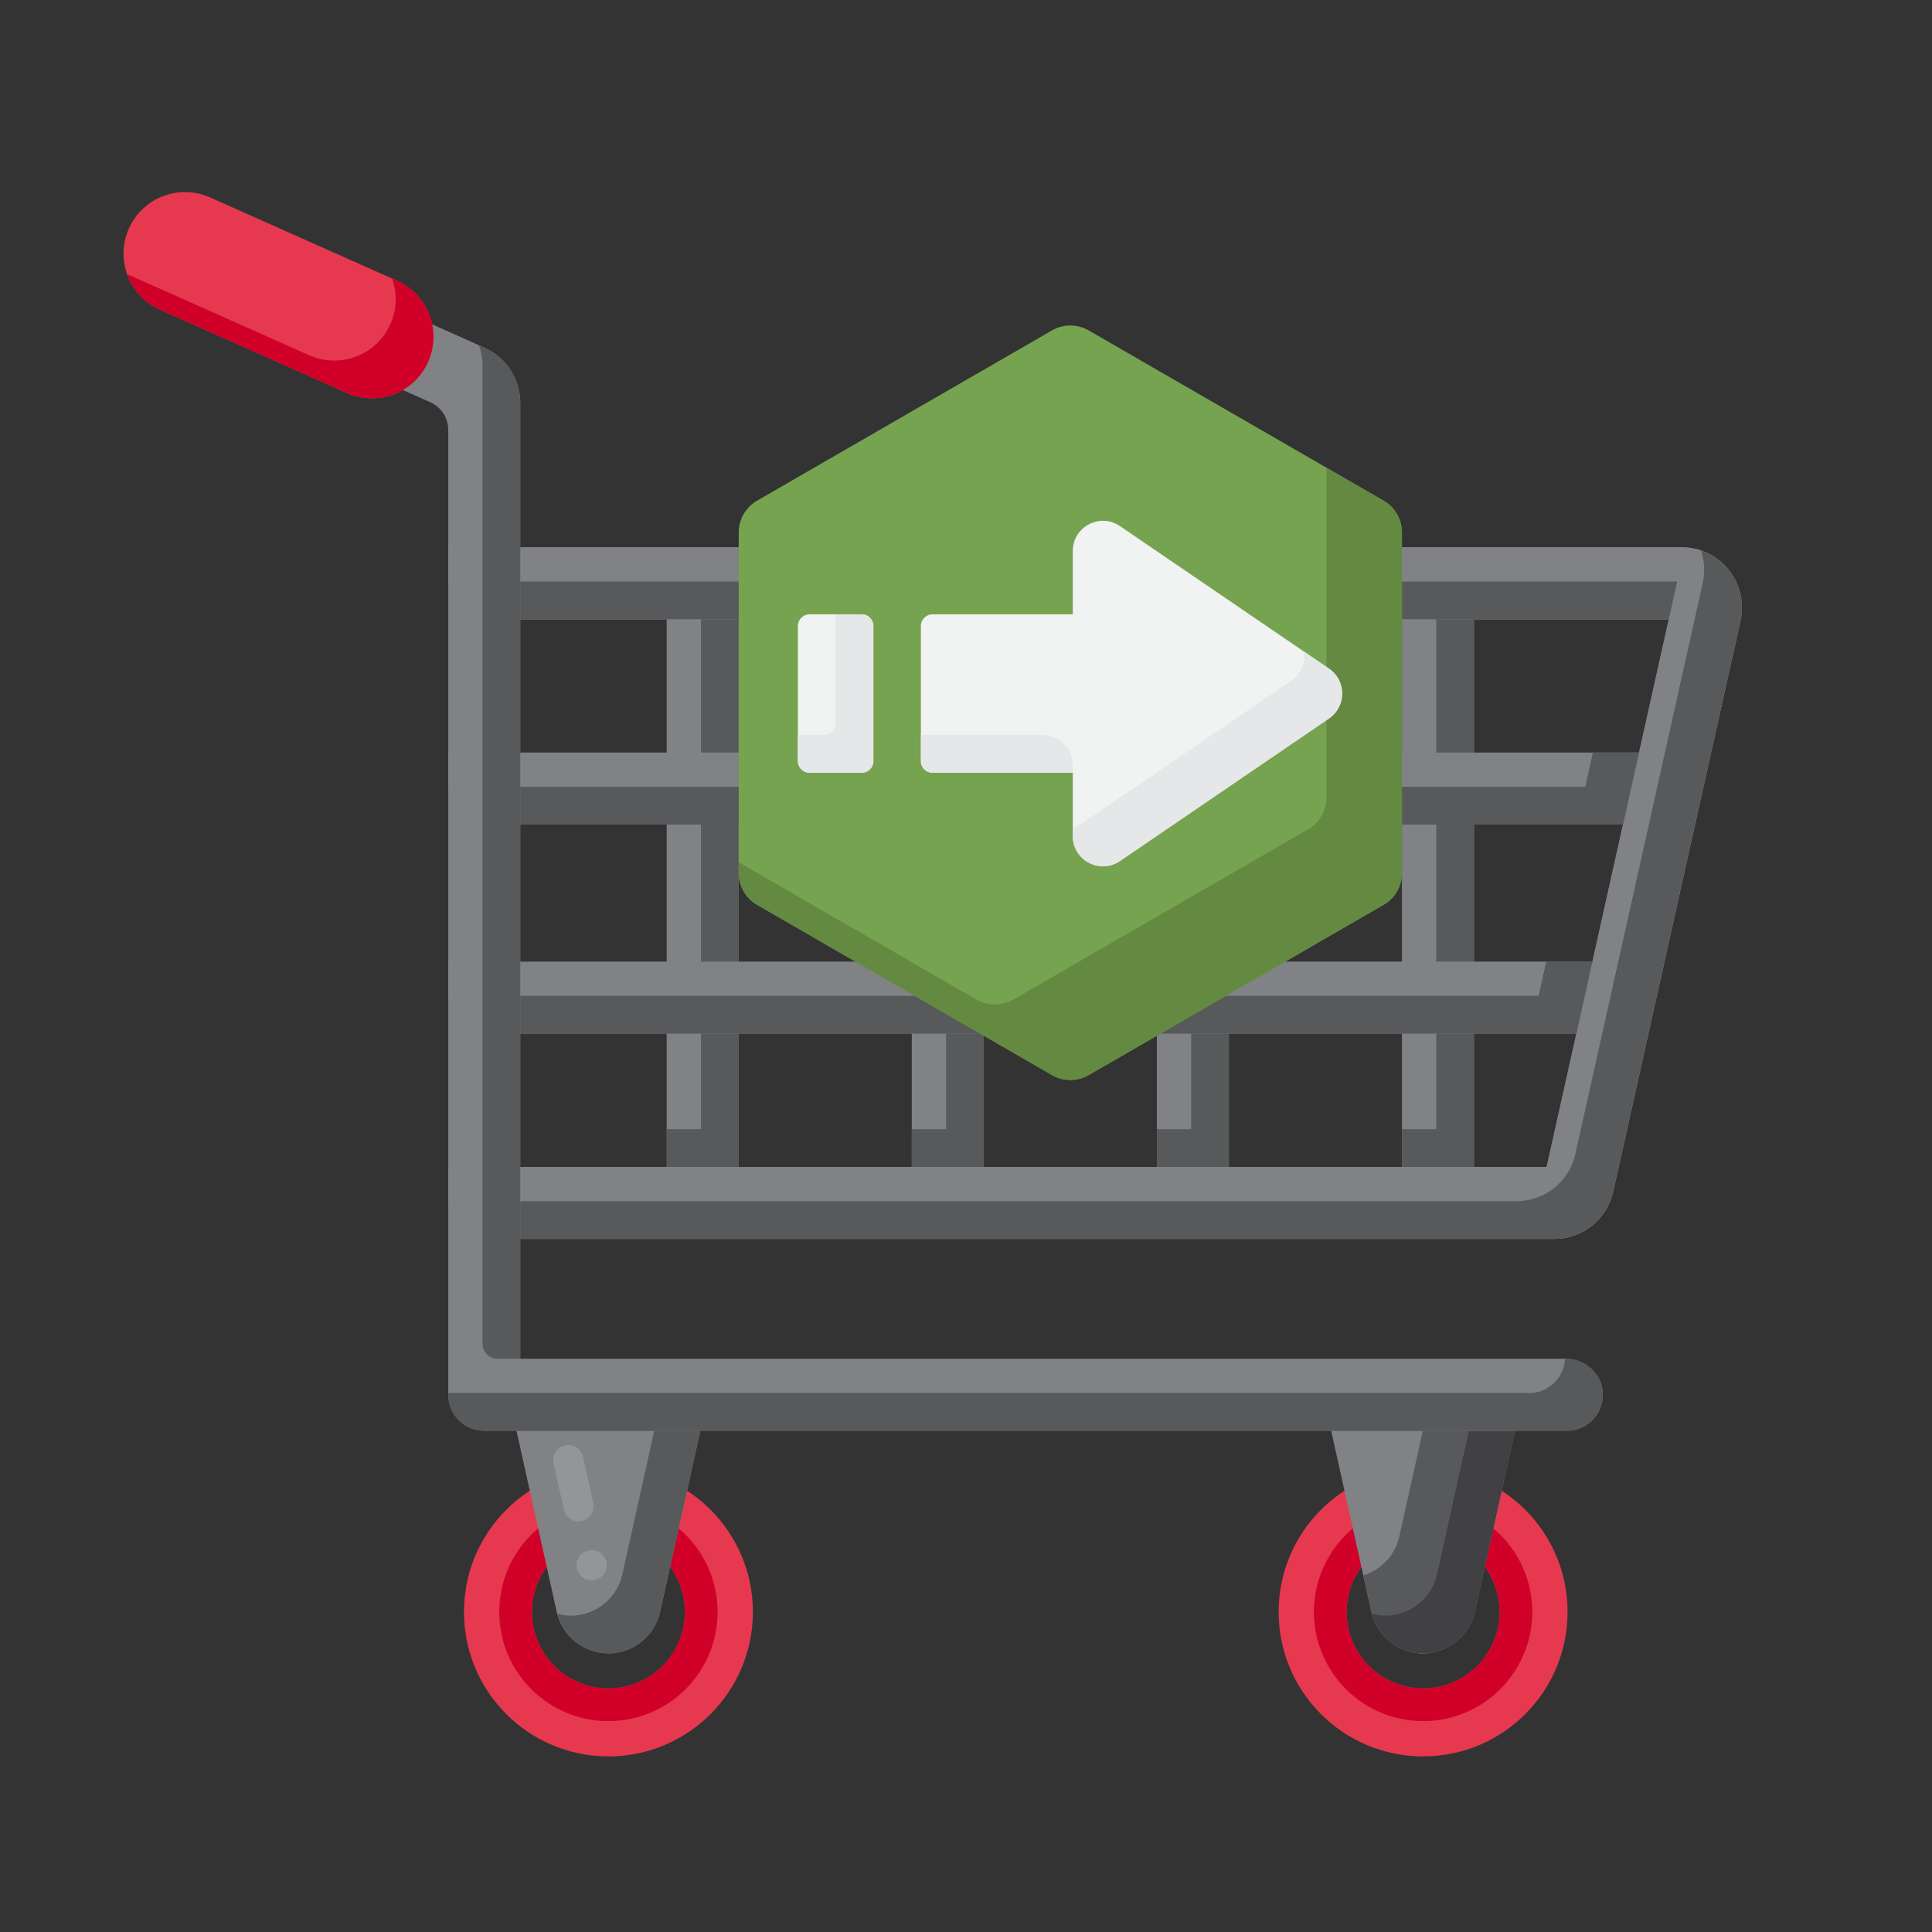 <svg id="Layer_1" enable-background="new 0 0 256 256" height="512" viewBox="0 0 256 256" width="512" xmlns="http://www.w3.org/2000/svg"><rect x="0" y="0" width="256" height="256" fill="#333333" stroke="none"/><g><g><g><g><path d="m222.812 72.514h-163.417v9.542h161.728l-16.186 72.566h-145.542v9.542h146.543c3.747 0 6.992-2.601 7.808-6.258l16.874-75.65c1.114-4.998-2.688-9.742-7.808-9.742z" fill="#808285"/></g></g><g><g><path d="m222.812 72.514h-163.417v9.542h161.728l-16.186 72.566h-145.542v9.542h146.543c3.747 0 6.992-2.601 7.808-6.258l16.874-75.65c1.114-4.998-2.688-9.742-7.808-9.742z" fill="#808285"/></g></g><g><g><g><path d="m222.24 77.056h-162.845v5h161.73z" fill="#58595b"/></g></g></g><g><g><g><path d="m225.383 72.942c.456 1.335.572 2.812.237 4.314l-16.874 75.65c-.816 3.657-4.061 6.258-7.808 6.258h-141.543v5h146.543c3.747 0 6.992-2.601 7.808-6.258l16.874-75.65c.917-4.113-1.499-8.048-5.237-9.314z" fill="#58595b"/></g></g></g><g><g><g><path d="m88.341 82.056h9.542v72.566h-9.542z" fill="#808285"/></g></g><g><g><path d="m92.883 82.056v67.566h-4.542v5h9.542v-72.566z" fill="#58595b"/></g></g><g><g><path d="m120.816 82.056h9.542v72.566h-9.542z" fill="#808285"/></g></g><g><g><path d="m125.358 82.056v67.566h-4.542v5h9.542v-72.566z" fill="#58595b"/></g></g><g><g><path d="m153.291 82.056h9.542v72.566h-9.542z" fill="#808285"/></g></g><g><g><path d="m157.833 82.056v67.566h-4.542v5h9.542v-72.566z" fill="#58595b"/></g></g><g><g><path d="m185.766 82.056h9.542v72.566h-9.542z" fill="#808285"/></g></g><g><g><path d="m190.308 82.056v67.566h-4.542v5h9.542v-72.566z" fill="#58595b"/></g></g></g><g><g><g><path d="m217.183 99.716h-157.788v9.542h155.66z" fill="#808285"/></g></g><g><g><path d="m211.068 99.716-1.013 4.542h-150.66v5h155.66l2.128-9.542z" fill="#58595b"/></g></g><g><g><path d="m211.004 127.42h-151.609v9.542h149.481z" fill="#808285"/></g></g><g><g><path d="m204.889 127.42-1.013 4.542h-144.481v5h149.481l2.128-9.542z" fill="#58595b"/></g></g></g><g><g><g><g><g><g><g><path d="m80.62 194.447c-10.572 0-19.142 8.57-19.142 19.142s8.57 19.142 19.142 19.142 19.142-8.57 19.142-19.142-8.57-19.142-19.142-19.142zm0 29.276c-5.597 0-10.134-4.537-10.134-10.134s4.537-10.134 10.134-10.134 10.134 4.537 10.134 10.134-4.537 10.134-10.134 10.134z" fill="#e63950"/></g></g><g><g><path d="m80.62 199.122c-7.99 0-14.468 6.477-14.468 14.468s6.477 14.468 14.468 14.468 14.468-6.477 14.468-14.468-6.478-14.468-14.468-14.468zm0 24.601c-5.597 0-10.134-4.537-10.134-10.134s4.537-10.134 10.134-10.134 10.134 4.537 10.134 10.134-4.537 10.134-10.134 10.134z" fill="#d10028"/></g></g></g></g><g><g><path d="m80.62 219.083c-3.29 0-6.138-2.285-6.851-5.496l-5.331-24.002h24.363l-5.331 24.002c-.713 3.211-3.561 5.496-6.85 5.496z" fill="#808285"/></g></g><g><g><path d="m78.39 209.4c-.93 0-1.75-.66-1.95-1.57-.109-.52-.02-1.05.271-1.5.28-.45.729-.76 1.25-.88 1.08-.24 2.149.45 2.39 1.52.23 1.07-.45 2.15-1.52 2.38-.151.04-.291.05-.441.05zm-1.73-7.81c-.931 0-1.75-.66-1.95-1.57l-1.36-6.12c-.12-.52-.02-1.06.26-1.51.29-.45.74-.76 1.261-.87 1.05-.24 2.149.46 2.38 1.51l1.359 6.13c.24 1.07-.439 2.14-1.52 2.38-.14.04-.29.05-.43.05z" fill="#939598"/></g></g><g><g><path d="m86.691 189.585-4.22 19.002c-.713 3.211-3.561 5.496-6.851 5.496-.613 0-1.203-.103-1.774-.253.802 3.079 3.571 5.253 6.774 5.253 3.289 0 6.138-2.285 6.851-5.496l5.331-24.002z" fill="#58595b"/></g></g></g></g><g><g><g><g><g><g><path d="m188.569 194.447c-10.572 0-19.142 8.57-19.142 19.142s8.57 19.142 19.142 19.142 19.142-8.57 19.142-19.142-8.57-19.142-19.142-19.142zm0 29.276c-5.597 0-10.134-4.537-10.134-10.134s4.537-10.134 10.134-10.134 10.134 4.537 10.134 10.134-4.537 10.134-10.134 10.134z" fill="#e63950"/></g></g><g><g><path d="m188.569 199.122c-7.99 0-14.468 6.477-14.468 14.468s6.477 14.468 14.468 14.468 14.468-6.477 14.468-14.468-6.478-14.468-14.468-14.468zm0 24.601c-5.597 0-10.134-4.537-10.134-10.134s4.537-10.134 10.134-10.134 10.134 4.537 10.134 10.134-4.537 10.134-10.134 10.134z" fill="#d10028"/></g></g><g><g><circle cx="188.569" cy="213.589" fill="#bcbec0" r="5.494"/></g></g><g><g><circle cx="188.569" cy="213.589" fill="#58595b" r="3.344"/></g></g></g></g><g><g><path d="m188.569 219.083c-3.29 0-6.138-2.285-6.851-5.496l-5.331-24.002h24.363l-5.331 24.002c-.713 3.211-3.561 5.496-6.85 5.496z" fill="#808285"/></g></g><g><g><path d="m188.529 189.585-3.11 14.002c-.557 2.507-2.422 4.432-4.776 5.164l1.074 4.836c.713 3.211 3.561 5.496 6.851 5.496s6.138-2.285 6.851-5.496l5.331-24.002z" fill="#58595b"/></g></g><g><g><path d="m194.64 189.585-4.22 19.002c-.713 3.211-3.561 5.496-6.851 5.496-.613 0-1.203-.103-1.774-.253.802 3.079 3.571 5.253 6.774 5.253 3.289 0 6.138-2.285 6.851-5.496l5.331-24.002z" fill="#414042"/></g></g></g></g></g><g><g><path d="m207.409 180.04h-138.473v-126.664c0-3.157-1.857-6.019-4.74-7.306l-25.621-11.433-3.883 8.716 22.331 9.949c1.443.643 2.372 2.074 2.372 3.654v127.855c0 2.635 2.136 4.771 4.771 4.771h143.449c2.789 0 5.02-2.395 4.748-5.24-.237-2.481-2.462-4.302-4.954-4.302z" fill="#808285"/></g></g><g><g><g><path d="m63.936 48.376v129.664c0 1.105.895 2 2 2h3v-126.664c0-3.157-1.857-6.019-4.74-7.306l-.722-.322c.291.833.462 1.715.462 2.628z" fill="#58595b"/></g></g><g><g><path d="m212.363 184.342c-.237-2.48-2.462-4.302-4.954-4.302h-.035c-.12 2.528-2.202 4.542-4.759 4.542h-143.22v.229c0 2.635 2.136 4.771 4.771 4.771h143.449c2.789 0 5.02-2.395 4.748-5.24z" fill="#58595b"/></g></g></g><g><g><path d="m17.076 30.282c1.83-4.108 6.644-5.954 10.751-4.124l24.775 11.038c4.108 1.83 5.954 6.644 4.124 10.751-1.83 4.108-6.644 5.954-10.751 4.124l-24.775-11.038c-4.108-1.83-5.954-6.644-4.124-10.751z" fill="#e63950"/></g></g><g><g><path d="m52.603 37.196-.649-.289c.676 1.901.659 4.052-.227 6.04-1.83 4.108-6.644 5.954-10.751 4.124l-24.127-10.749c.721 2.026 2.232 3.767 4.351 4.711l24.775 11.038c4.108 1.83 8.921-.016 10.751-4.124 1.831-4.107-.016-8.921-4.123-10.751z" fill="#d10028"/></g></g></g><g><g><path d="m185.766 115.677v-45.12c0-1.739-.928-3.346-2.433-4.215l-39.075-22.56c-1.506-.869-3.361-.869-4.867 0l-39.075 22.56c-1.506.869-2.433 2.476-2.433 4.215v45.12c0 1.739.928 3.346 2.433 4.215l39.075 22.56c1.506.869 3.361.869 4.867 0l39.075-22.56c1.505-.869 2.433-2.476 2.433-4.215z" fill="#76a34f"/></g></g><g><g><path d="m183.333 66.343-7.567-4.369v43.703c0 1.739-.928 3.345-2.433 4.215l-39.075 22.56c-1.506.869-3.361.869-4.867 0l-31.508-18.192v1.417c0 1.739.928 3.345 2.433 4.215l39.075 22.56c1.506.869 3.361.869 4.867 0l39.075-22.56c1.506-.869 2.433-2.476 2.433-4.215v-45.12c0-1.738-.928-3.345-2.433-4.214z" fill="#648940"/></g></g><g><g><g><path d="m176.095 88.595-27.692-18.885c-2.655-1.811-6.254.091-6.254 3.305v8.388h-18.583c-.854 0-1.546.692-1.546 1.546v17.901c0 .854.692 1.546 1.546 1.546h18.583v8.388c0 3.214 3.598 5.115 6.254 3.305l27.692-18.885c2.328-1.588 2.328-5.022 0-6.609z" fill="#f1f2f2"/></g></g><g><g><g><path d="m138.149 97.396h-16.129v3.454c0 .854.692 1.546 1.546 1.546h18.583v-1c0-2.209-1.791-4-4-4z" fill="#e6e7e8"/></g></g><g><g><path d="m176.095 88.595-3.32-2.264c.204 1.434-.338 2.959-1.68 3.874l-27.692 18.885c-.401.274-.825.453-1.254.565v1.13c0 3.214 3.598 5.115 6.254 3.305l27.692-18.885c2.328-1.589 2.328-5.023 0-6.61z" fill="#e6e7e8"/></g></g></g><g><g><path d="m114.181 81.402h-6.912c-.854 0-1.546.692-1.546 1.546v17.901c0 .854.692 1.546 1.546 1.546h6.912c.854 0 1.546-.692 1.546-1.546v-17.9c.001-.855-.692-1.547-1.546-1.547z" fill="#f1f2f2"/></g></g><g><g><path d="m114.181 81.402h-3.454v14.448c0 .854-.692 1.546-1.546 1.546h-3.458v3.454c0 .854.692 1.546 1.546 1.546h6.912c.854 0 1.546-.692 1.546-1.546v-17.901c.001-.855-.692-1.547-1.546-1.547z" fill="#e6e7e8"/></g></g></g></g></svg>